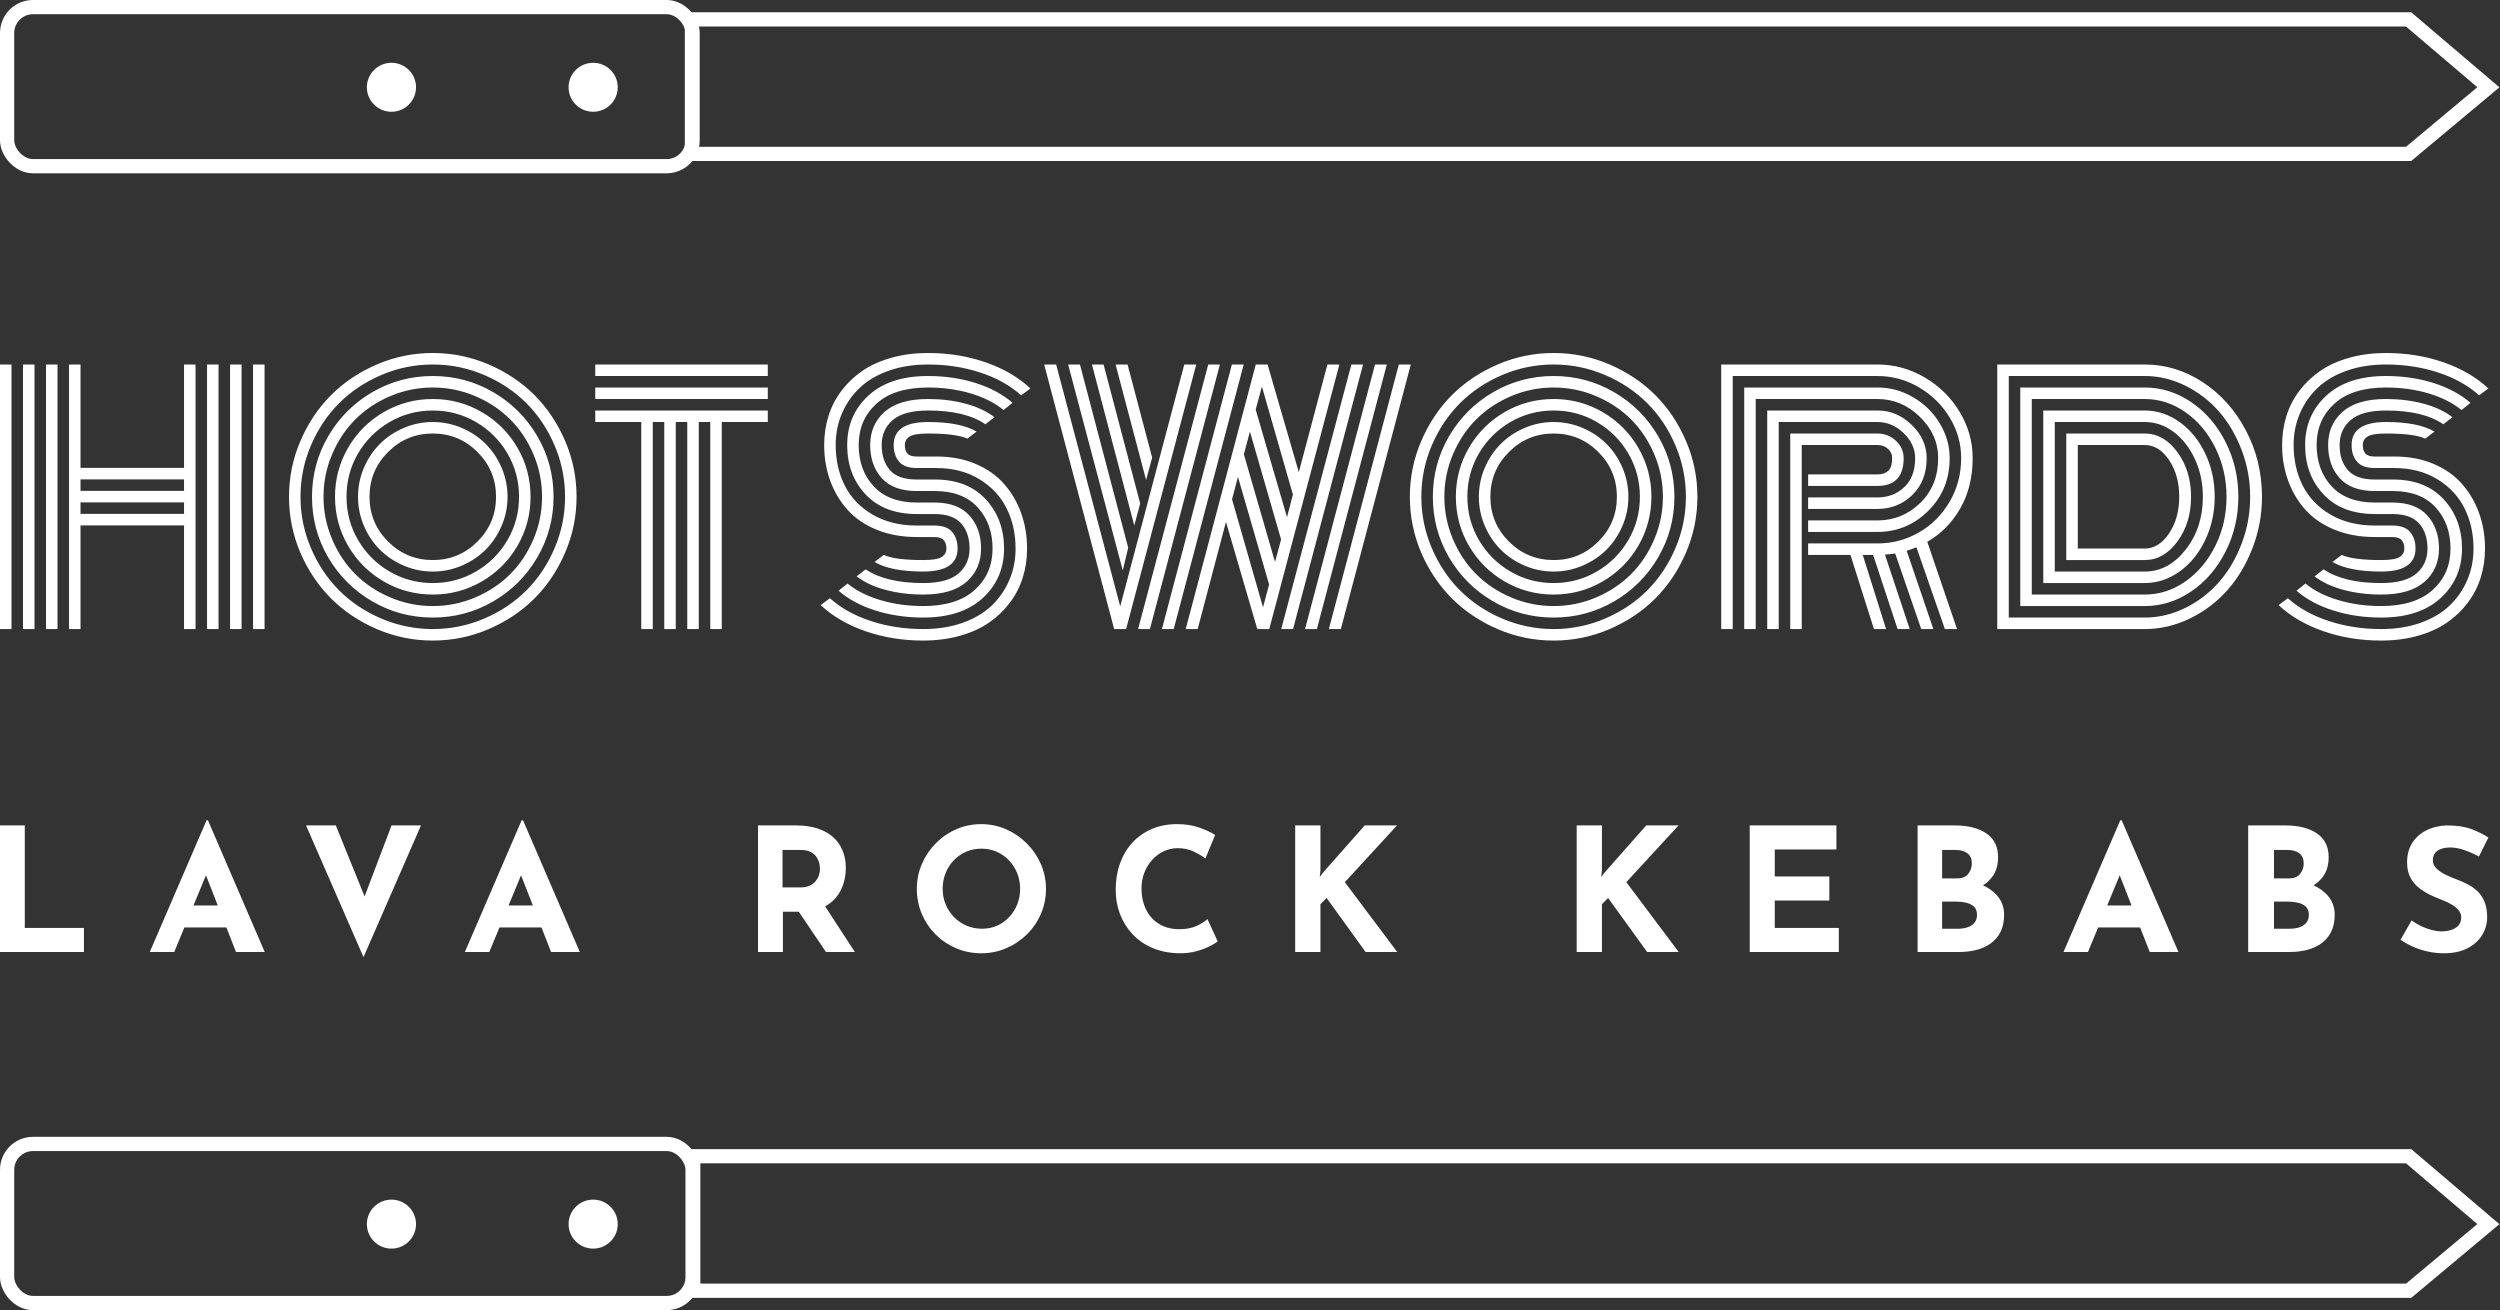 <?xml version="1.0" encoding="UTF-8"?>
<svg width="1933px" height="1013px" viewBox="0 0 1933 1013" version="1.1" xmlns="http://www.w3.org/2000/svg" xmlns:xlink="http://www.w3.org/1999/xlink">
    <rect x="0" y="0" width="1933" height="1013" fill="#333333" stroke="none"/>
    <!-- Generator: Sketch 55.2 (78181) - https://sketchapp.com -->
    <title>Group 3</title>
    <desc>Created with Sketch.</desc>
    <g id="Page-1" stroke="none" stroke-width="1" fill="none" fill-rule="evenodd">
        <g id="hotswords" transform="translate(-238, -694)">
            <g id="Group-3" transform="translate(238, 694)">
                <g id="sword-bottom" transform="translate(0, 879)">
                    <g id="Group">
                        <rect id="Rectangle" stroke="#FFFFFF" stroke-width="11" x="5.5" y="5.5" width="530" height="123" rx="20"></rect>
                        <ellipse id="Oval" fill="#FFFFFF" cx="458.632" cy="67.486" rx="19.008" ry="18.935"></ellipse>
                        <ellipse id="Oval" fill="#FFFFFF" cx="302.668" cy="67.486" rx="19.008" ry="18.935"></ellipse>
                    </g>
                    <polygon id="Path" stroke="#FFFFFF" stroke-width="11" points="536 15 1862.371 15 1924 67.481 1862.371 119 536 119"></polygon>
                </g>
                <g id="sword-top">
                    <g id="Group">
                        <rect id="Rectangle" stroke="#FFFFFF" stroke-width="11" x="5.5" y="5.5" width="530" height="123" rx="20"></rect>
                        <ellipse id="Oval" fill="#FFFFFF" cx="458.632" cy="67.486" rx="19.008" ry="18.935"></ellipse>
                        <ellipse id="Oval" fill="#FFFFFF" cx="302.668" cy="67.486" rx="19.008" ry="18.935"></ellipse>
                    </g>
                    <polygon id="Path" stroke="#FFFFFF" stroke-width="11" points="535 15 1862.327 15 1924 67.481 1862.327 119 535 119"></polygon>
                </g>
                <path d="M195.661,281.835 L204.555,281.835 L204.555,486.389 L195.661,486.389 L195.661,281.835 Z M0,281.835 L8.894,281.835 L8.894,486.389 L0,486.389 L0,281.835 Z M177.874,281.835 L186.767,281.835 L186.767,486.389 L177.874,486.389 L177.874,281.835 Z M160.086,281.835 L168.98,281.835 L168.98,486.389 L160.086,486.389 L160.086,281.835 Z M142.299,281.835 L151.193,281.835 L151.193,486.389 L142.299,486.389 L142.299,406.223 L62.256,406.223 L62.256,486.389 L53.362,486.389 L53.362,281.835 L62.256,281.835 L62.256,361.754 L142.299,361.754 L142.299,281.835 Z M35.575,281.835 L44.468,281.835 L44.468,486.389 L35.575,486.389 L35.575,281.835 Z M17.787,281.835 L26.681,281.835 L26.681,486.389 L17.787,486.389 L17.787,281.835 Z M142.299,397.329 L142.299,388.435 L62.256,388.435 L62.256,397.329 L142.299,397.329 Z M142.299,379.542 L142.299,370.648 L62.256,370.648 L62.256,379.542 L142.299,379.542 Z M300.038,349.525 C290.486,359.078 285.71,370.607 285.71,384.112 C285.71,397.617 290.486,409.146 300.038,418.699 C309.591,428.251 321.12,433.027 334.625,433.027 C348.13,433.027 359.659,428.251 369.211,418.699 C378.764,409.146 383.54,397.617 383.54,384.112 C383.54,370.607 378.764,359.078 369.211,349.525 C359.659,339.973 348.13,335.197 334.625,335.197 C321.12,335.197 309.591,339.973 300.038,349.525 Z M281.386,406.593 C278.339,399.429 276.816,391.935 276.816,384.112 C276.816,376.289 278.339,368.816 281.386,361.693 C284.433,354.569 288.551,348.414 293.739,343.226 C298.927,338.038 305.082,333.92 312.205,330.873 C319.329,327.827 326.802,326.303 334.625,326.303 C342.448,326.303 349.921,327.827 357.044,330.873 C364.168,333.92 370.323,338.038 375.511,343.226 C380.699,348.414 384.816,354.569 387.863,361.693 C390.91,368.816 392.434,376.289 392.434,384.112 C392.434,391.935 390.91,399.408 387.863,406.532 C384.816,413.655 380.699,419.81 375.511,424.998 C370.323,430.186 364.168,434.304 357.044,437.351 C349.921,440.398 342.448,441.921 334.625,441.921 C326.802,441.921 319.329,440.398 312.205,437.351 C305.082,434.304 298.927,430.186 293.739,424.998 C288.551,419.81 284.433,413.675 281.386,406.593 Z M276.816,350.637 C270.887,360.849 267.922,372.007 267.922,384.112 C267.922,396.217 270.907,407.376 276.878,417.587 C282.848,427.798 290.939,435.889 301.15,441.859 C311.361,447.83 322.519,450.815 334.625,450.815 C346.73,450.815 357.888,447.83 368.1,441.859 C378.311,435.889 386.402,427.798 392.372,417.587 C398.342,407.376 401.327,396.217 401.327,384.112 C401.327,372.007 398.342,360.849 392.372,350.637 C386.402,340.426 378.311,332.335 368.1,326.365 C357.888,320.395 346.73,317.409 334.625,317.409 C322.519,317.409 311.361,320.395 301.15,326.365 C290.939,332.335 282.827,340.426 276.816,350.637 Z M269.157,422.034 C262.405,410.422 259.029,397.782 259.029,384.112 C259.029,370.442 262.405,357.802 269.157,346.19 C275.91,334.579 285.092,325.397 296.703,318.645 C308.314,311.892 320.955,308.516 334.625,308.516 C348.295,308.516 360.935,311.892 372.546,318.645 C384.158,325.397 393.34,334.579 400.092,346.19 C406.845,357.802 410.221,370.442 410.221,384.112 C410.221,397.782 406.845,410.422 400.092,422.034 C393.34,433.645 384.158,442.827 372.546,449.579 C360.935,456.332 348.295,459.708 334.625,459.708 C320.955,459.708 308.314,456.332 296.703,449.579 C285.092,442.827 275.91,433.645 269.157,422.034 Z M256.805,351.255 C252.358,361.713 250.135,372.665 250.135,384.112 C250.135,395.559 252.358,406.511 256.805,416.969 C261.252,427.428 267.243,436.424 274.778,443.959 C282.313,451.494 291.309,457.485 301.768,461.932 C312.226,466.379 323.178,468.602 334.625,468.602 C346.071,468.602 357.024,466.379 367.482,461.932 C377.94,457.485 386.937,451.494 394.472,443.959 C402.007,436.424 407.998,427.428 412.445,416.969 C416.891,406.511 419.115,395.559 419.115,384.112 C419.115,372.665 416.891,361.713 412.445,351.255 C407.998,340.796 402.007,331.8 394.472,324.265 C386.937,316.73 377.94,310.739 367.482,306.292 C357.024,301.845 346.071,299.622 334.625,299.622 C323.178,299.622 312.226,301.845 301.768,306.292 C291.309,310.739 282.313,316.73 274.778,324.265 C267.243,331.8 261.252,340.796 256.805,351.255 Z M253.717,430.927 C245.4,416.599 241.241,400.994 241.241,384.112 C241.241,367.23 245.42,351.625 253.779,337.297 C262.137,322.968 273.481,311.624 287.809,303.266 C302.138,294.908 317.743,290.728 334.625,290.728 C351.506,290.728 367.111,294.908 381.44,303.266 C395.769,311.624 407.112,322.968 415.471,337.297 C423.829,351.625 428.008,367.23 428.008,384.112 C428.008,400.994 423.829,416.599 415.471,430.927 C407.112,445.256 395.769,456.6 381.44,464.958 C367.111,473.317 351.506,477.496 334.625,477.496 C317.743,477.496 302.138,473.317 287.809,464.958 C273.481,456.6 262.117,445.256 253.717,430.927 Z M240.376,344.461 C235.024,357.06 232.347,370.277 232.347,384.112 C232.347,397.947 235.044,411.184 240.438,423.825 C245.832,436.465 253.099,447.356 262.24,456.497 C271.381,465.637 282.271,472.905 294.912,478.299 C307.553,483.692 320.79,486.389 334.625,486.389 C348.459,486.389 361.697,483.692 374.338,478.299 C386.978,472.905 397.869,465.637 407.01,456.497 C416.15,447.356 423.417,436.465 428.811,423.825 C434.205,411.184 436.902,397.947 436.902,384.112 C436.902,370.277 434.205,357.04 428.811,344.399 C423.417,331.759 416.15,320.868 407.01,311.727 C397.869,302.587 386.978,295.319 374.338,289.925 C361.697,284.532 348.459,281.835 334.625,281.835 C320.79,281.835 307.553,284.532 294.912,289.925 C282.271,295.319 271.381,302.587 262.24,311.727 C253.099,320.868 245.812,331.779 240.376,344.461 Z M232.224,427.345 C226.377,413.593 223.454,399.182 223.454,384.112 C223.454,369.042 226.398,354.652 232.286,340.941 C238.174,327.229 246.079,315.412 256.002,305.489 C265.925,295.566 277.742,287.661 291.453,281.773 C305.165,275.885 319.555,272.941 334.625,272.941 C349.695,272.941 364.085,275.885 377.796,281.773 C391.507,287.661 403.324,295.566 413.247,305.489 C423.171,315.412 431.076,327.229 436.964,340.941 C442.852,354.652 445.796,369.042 445.796,384.112 C445.796,399.182 442.852,413.572 436.964,427.283 C431.076,440.995 423.171,452.812 413.247,462.735 C403.324,472.658 391.507,480.563 377.796,486.451 C364.085,492.339 349.695,495.283 334.625,495.283 C319.555,495.283 305.165,492.339 291.453,486.451 C277.742,480.563 265.925,472.658 256.002,462.735 C246.079,452.812 238.153,441.015 232.224,427.345 Z M460.248,290.728 L460.248,281.835 L593.653,281.835 L593.653,290.728 L460.248,290.728 Z M460.248,308.516 L460.248,299.622 L593.653,299.622 L593.653,308.516 L460.248,308.516 Z M460.248,326.303 L460.248,317.409 L593.653,317.409 L593.653,326.303 L558.079,326.303 L558.079,486.389 L549.185,486.389 L549.185,326.303 L540.291,326.303 L540.291,486.389 L531.398,486.389 L531.398,326.303 L522.504,326.303 L522.504,486.389 L513.61,486.389 L513.61,326.303 L504.716,326.303 L504.716,486.389 L495.823,486.389 L495.823,326.303 L460.248,326.303 Z M723.847,361.878 L708.901,361.878 C702.56,361.878 697.989,360.251 695.19,356.999 C692.39,353.746 690.99,349.443 690.99,344.09 C690.99,332.232 699.842,326.303 717.547,326.303 C734.182,326.303 746.699,328.774 755.098,333.714 L747.934,339.15 C742.17,336.514 732.041,335.197 717.547,335.197 C710.465,335.197 705.71,335.979 703.28,337.544 C700.851,339.108 699.636,341.291 699.636,344.09 C699.636,346.89 700.295,349.073 701.613,350.637 C702.93,352.202 705.36,352.984 708.901,352.984 L724.218,352.984 C735.335,352.984 745.361,354.878 754.295,358.666 C763.23,362.454 770.58,367.622 776.344,374.168 C782.109,380.715 786.514,388.25 789.561,396.773 C792.608,405.296 794.132,414.416 794.132,424.134 C794.132,432.039 793.02,439.533 790.797,446.615 C788.573,453.697 785.217,460.202 780.729,466.132 C776.241,472.061 770.848,477.187 764.548,481.51 C758.248,485.834 750.754,489.21 742.067,491.639 C733.379,494.068 723.971,495.283 713.842,495.283 C697.948,495.283 683.064,492.874 669.188,488.057 C655.312,483.239 643.763,476.508 634.54,467.861 L641.704,462.549 C650.104,470.125 660.624,475.993 673.264,480.151 C685.905,484.31 699.43,486.389 713.842,486.389 C725.123,486.389 735.314,484.763 744.414,481.51 C753.513,478.257 761.007,473.79 766.895,468.108 C772.783,462.426 777.312,455.838 780.482,448.344 C783.653,440.85 785.238,432.78 785.238,424.134 C785.238,412.687 782.932,402.332 778.321,393.067 C773.709,383.803 766.689,376.289 757.26,370.524 C747.831,364.76 736.693,361.878 723.847,361.878 Z M708.901,370.771 L722.982,370.771 C739.699,370.771 752.772,375.877 762.201,386.088 C771.63,396.3 776.344,408.981 776.344,424.134 C776.344,439.533 770.868,452.276 759.916,462.364 C748.963,472.452 733.605,477.496 713.842,477.496 C700.666,477.496 688.355,475.684 676.908,472.061 C665.462,468.437 655.95,463.332 648.374,456.744 L655.291,451.185 C662.044,456.703 670.547,460.985 680.799,464.032 C691.052,467.079 702.066,468.602 713.842,468.602 C731.217,468.602 744.496,464.443 753.678,456.126 C762.86,447.809 767.451,437.145 767.451,424.134 C767.451,411.287 763.601,400.664 755.901,392.265 C748.202,383.865 737.188,379.665 722.859,379.665 L708.901,379.665 C696.878,379.665 687.86,376.371 681.849,369.783 C675.837,363.195 672.832,354.631 672.832,344.09 C672.832,333.55 676.558,324.986 684.011,318.398 C691.463,311.81 702.642,308.516 717.547,308.516 C728.006,308.516 737.723,309.73 746.699,312.16 C755.675,314.589 763.086,318.068 768.933,322.597 L761.892,328.032 C751.598,320.95 736.817,317.409 717.547,317.409 C705.113,317.409 696.034,319.859 690.31,324.759 C684.587,329.659 681.725,336.103 681.725,344.09 C681.725,352.161 683.846,358.625 688.087,363.484 C692.328,368.342 699.266,370.771 708.901,370.771 Z M708.901,388.559 L722.488,388.559 C734.511,388.559 743.528,391.894 749.54,398.564 C755.551,405.235 758.557,413.758 758.557,424.134 C758.557,434.674 754.831,443.239 747.378,449.826 C739.926,456.414 728.747,459.708 713.842,459.708 C703.383,459.708 693.646,458.494 684.628,456.064 C675.611,453.635 668.179,450.156 662.332,445.627 L669.373,440.192 C679.667,447.274 694.489,450.815 713.842,450.815 C726.276,450.815 735.355,448.365 741.078,443.465 C746.802,438.565 749.663,432.121 749.663,424.134 C749.663,416.146 747.522,409.702 743.24,404.802 C738.958,399.902 732,397.453 722.365,397.453 L708.901,397.453 C692.019,397.453 678.823,392.409 669.311,382.321 C659.8,372.233 655.044,359.49 655.044,344.09 C655.044,328.691 660.521,315.948 671.473,305.86 C682.425,295.772 697.783,290.728 717.547,290.728 C730.723,290.728 743.014,292.54 754.419,296.163 C765.824,299.787 775.315,304.892 782.891,311.48 L775.974,317.039 C769.221,311.521 760.739,307.239 750.528,304.192 C740.317,301.145 729.323,299.622 717.547,299.622 C700.172,299.622 686.893,303.781 677.711,312.098 C668.529,320.415 663.938,331.079 663.938,344.09 C663.938,357.019 667.808,367.663 675.549,376.021 C683.29,384.38 694.407,388.559 708.901,388.559 Z M708.901,406.346 L722.488,406.346 C728.829,406.346 733.399,407.993 736.199,411.287 C738.999,414.581 740.399,418.863 740.399,424.134 C740.399,435.992 731.547,441.921 713.842,441.921 C697.125,441.921 684.567,439.451 676.167,434.51 L683.331,429.075 C689.096,431.71 699.266,433.027 713.842,433.027 C720.924,433.027 725.679,432.245 728.109,430.68 C730.538,429.116 731.752,426.933 731.752,424.134 C731.752,421.416 731.073,419.254 729.714,417.649 C728.356,416.043 725.865,415.24 722.241,415.24 L708.901,415.24 C697.536,415.24 687.263,413.387 678.082,409.681 C668.9,405.976 661.365,400.87 655.477,394.364 C649.589,387.859 645.08,380.324 641.951,371.76 C638.822,363.195 637.257,353.972 637.257,344.09 C637.257,336.185 638.369,328.691 640.592,321.609 C642.816,314.527 646.171,308.022 650.659,302.093 C655.147,296.163 660.541,291.037 666.841,286.714 C673.141,282.391 680.634,279.014 689.322,276.585 C698.01,274.156 707.418,272.941 717.547,272.941 C733.441,272.941 748.305,275.35 762.139,280.167 C775.974,284.985 787.503,291.716 796.726,300.363 L789.561,305.675 C781.162,298.099 770.662,292.231 758.063,288.073 C745.463,283.914 731.958,281.835 717.547,281.835 C706.265,281.835 696.075,283.461 686.975,286.714 C677.876,289.967 670.382,294.434 664.494,300.116 C658.606,305.798 654.077,312.386 650.906,319.88 C647.736,327.374 646.151,335.444 646.151,344.09 C646.151,355.702 648.498,366.16 653.192,375.465 C657.885,384.771 665.05,392.244 674.685,397.885 C684.32,403.526 695.725,406.346 708.901,406.346 Z M872.322,423.516 L868.122,441.056 L825.877,281.835 L835.018,281.835 L872.322,423.516 Z M881.586,389.3 L877.016,406.346 L844.282,281.835 L853.299,281.835 L881.586,389.3 Z M890.851,353.849 L886.157,371.142 L862.564,281.835 L871.828,281.835 L890.851,353.849 Z M926.055,486.389 L916.79,486.389 L970.894,282.082 L970.77,281.835 L980.158,281.835 L980.158,282.082 L1004.245,365.089 L1026.356,281.835 L1035.62,281.835 L981.393,486.389 L972.129,486.389 L947.918,403.505 L926.055,486.389 Z M907.526,486.389 L898.385,486.389 L952.489,281.835 L961.629,281.835 L907.526,486.389 Z M889.121,486.389 L879.98,486.389 L934.207,281.835 L943.224,281.835 L889.121,486.389 Z M1036.732,486.389 L1027.467,486.389 L1081.571,281.835 L1090.835,281.835 L1036.732,486.389 Z M1018.203,486.389 L1009.062,486.389 L1063.166,281.835 L1072.306,281.835 L1018.203,486.389 Z M999.798,486.389 L990.657,486.389 L1044.884,281.835 L1053.901,281.835 L999.798,486.389 Z M866.146,468.849 L915.679,281.835 L924.943,281.835 L870.716,486.389 L861.452,486.389 L807.349,281.835 L816.613,281.835 L866.146,468.849 Z M952.612,386.088 L976.576,469.59 L981.27,451.926 L957.183,368.672 L952.612,386.088 Z M961.753,351.255 L985.84,434.51 L990.534,417.093 L966.447,333.714 L961.753,351.255 Z M970.894,316.668 L995.104,399.923 L999.675,382.383 L975.711,298.881 L970.894,316.668 Z M1166.678,349.525 C1157.126,359.078 1152.35,370.607 1152.35,384.112 C1152.35,397.617 1157.126,409.146 1166.678,418.699 C1176.231,428.251 1187.759,433.027 1201.265,433.027 C1214.77,433.027 1226.299,428.251 1235.851,418.699 C1245.404,409.146 1250.18,397.617 1250.18,384.112 C1250.18,370.607 1245.404,359.078 1235.851,349.525 C1226.299,339.973 1214.77,335.197 1201.265,335.197 C1187.759,335.197 1176.231,339.973 1166.678,349.525 Z M1148.026,406.593 C1144.979,399.429 1143.456,391.935 1143.456,384.112 C1143.456,376.289 1144.979,368.816 1148.026,361.693 C1151.073,354.569 1155.191,348.414 1160.379,343.226 C1165.567,338.038 1171.722,333.92 1178.845,330.873 C1185.968,327.827 1193.442,326.303 1201.265,326.303 C1209.088,326.303 1216.561,327.827 1223.684,330.873 C1230.807,333.92 1236.963,338.038 1242.151,343.226 C1247.339,348.414 1251.456,354.569 1254.503,361.693 C1257.55,368.816 1259.074,376.289 1259.074,384.112 C1259.074,391.935 1257.55,399.408 1254.503,406.532 C1251.456,413.655 1247.339,419.81 1242.151,424.998 C1236.963,430.186 1230.807,434.304 1223.684,437.351 C1216.561,440.398 1209.088,441.921 1201.265,441.921 C1193.442,441.921 1185.968,440.398 1178.845,437.351 C1171.722,434.304 1165.567,430.186 1160.379,424.998 C1155.191,419.81 1151.073,413.675 1148.026,406.593 Z M1143.456,350.637 C1137.527,360.849 1134.562,372.007 1134.562,384.112 C1134.562,396.217 1137.547,407.376 1143.518,417.587 C1149.488,427.798 1157.579,435.889 1167.79,441.859 C1178.001,447.83 1189.159,450.815 1201.265,450.815 C1213.37,450.815 1224.528,447.83 1234.74,441.859 C1244.951,435.889 1253.042,427.798 1259.012,417.587 C1264.982,407.376 1267.967,396.217 1267.967,384.112 C1267.967,372.007 1264.982,360.849 1259.012,350.637 C1253.042,340.426 1244.951,332.335 1234.74,326.365 C1224.528,320.395 1213.37,317.409 1201.265,317.409 C1189.159,317.409 1178.001,320.395 1167.79,326.365 C1157.579,332.335 1149.467,340.426 1143.456,350.637 Z M1135.797,422.034 C1129.045,410.422 1125.668,397.782 1125.668,384.112 C1125.668,370.442 1129.045,357.802 1135.797,346.19 C1142.55,334.579 1151.732,325.397 1163.343,318.645 C1174.954,311.892 1187.595,308.516 1201.265,308.516 C1214.935,308.516 1227.575,311.892 1239.186,318.645 C1250.798,325.397 1259.98,334.579 1266.732,346.19 C1273.485,357.802 1276.861,370.442 1276.861,384.112 C1276.861,397.782 1273.485,410.422 1266.732,422.034 C1259.98,433.645 1250.798,442.827 1239.186,449.579 C1227.575,456.332 1214.935,459.708 1201.265,459.708 C1187.595,459.708 1174.954,456.332 1163.343,449.579 C1151.732,442.827 1142.55,433.645 1135.797,422.034 Z M1123.445,351.255 C1118.998,361.713 1116.775,372.665 1116.775,384.112 C1116.775,395.559 1118.998,406.511 1123.445,416.969 C1127.892,427.428 1133.883,436.424 1141.418,443.959 C1148.953,451.494 1157.949,457.485 1168.408,461.932 C1178.866,466.379 1189.818,468.602 1201.265,468.602 C1212.711,468.602 1223.664,466.379 1234.122,461.932 C1244.58,457.485 1253.577,451.494 1261.112,443.959 C1268.647,436.424 1274.638,427.428 1279.084,416.969 C1283.531,406.511 1285.755,395.559 1285.755,384.112 C1285.755,372.665 1283.531,361.713 1279.084,351.255 C1274.638,340.796 1268.647,331.8 1261.112,324.265 C1253.577,316.73 1244.58,310.739 1234.122,306.292 C1223.664,301.845 1212.711,299.622 1201.265,299.622 C1189.818,299.622 1178.866,301.845 1168.408,306.292 C1157.949,310.739 1148.953,316.73 1141.418,324.265 C1133.883,331.8 1127.892,340.796 1123.445,351.255 Z M1120.357,430.927 C1112.04,416.599 1107.881,400.994 1107.881,384.112 C1107.881,367.23 1112.06,351.625 1120.419,337.297 C1128.777,322.968 1140.121,311.624 1154.449,303.266 C1168.778,294.908 1184.383,290.728 1201.265,290.728 C1218.146,290.728 1233.751,294.908 1248.08,303.266 C1262.409,311.624 1273.752,322.968 1282.111,337.297 C1290.469,351.625 1294.648,367.23 1294.648,384.112 C1294.648,400.994 1290.469,416.599 1282.111,430.927 C1273.752,445.256 1262.409,456.6 1248.08,464.958 C1233.751,473.317 1218.146,477.496 1201.265,477.496 C1184.383,477.496 1168.778,473.317 1154.449,464.958 C1140.121,456.6 1128.757,445.256 1120.357,430.927 Z M1107.016,344.461 C1101.664,357.06 1098.987,370.277 1098.987,384.112 C1098.987,397.947 1101.684,411.184 1107.078,423.825 C1112.472,436.465 1119.739,447.356 1128.88,456.497 C1138.021,465.637 1148.911,472.905 1161.552,478.299 C1174.193,483.692 1187.43,486.389 1201.265,486.389 C1215.099,486.389 1228.337,483.692 1240.978,478.299 C1253.618,472.905 1264.509,465.637 1273.649,456.497 C1282.79,447.356 1290.057,436.465 1295.451,423.825 C1300.845,411.184 1303.542,397.947 1303.542,384.112 C1303.542,370.277 1300.845,357.04 1295.451,344.399 C1290.057,331.759 1282.79,320.868 1273.649,311.727 C1264.509,302.587 1253.618,295.319 1240.978,289.925 C1228.337,284.532 1215.099,281.835 1201.265,281.835 C1187.43,281.835 1174.193,284.532 1161.552,289.925 C1148.911,295.319 1138.021,302.587 1128.88,311.727 C1119.739,320.868 1112.451,331.779 1107.016,344.461 Z M1098.864,427.345 C1093.017,413.593 1090.094,399.182 1090.094,384.112 C1090.094,369.042 1093.038,354.652 1098.926,340.941 C1104.814,327.229 1112.719,315.412 1122.642,305.489 C1132.565,295.566 1144.382,287.661 1158.093,281.773 C1171.805,275.885 1186.195,272.941 1201.265,272.941 C1216.335,272.941 1230.725,275.885 1244.436,281.773 C1258.147,287.661 1269.964,295.566 1279.887,305.489 C1289.81,315.412 1297.716,327.229 1303.604,340.941 C1309.492,354.652 1312.436,369.042 1312.436,384.112 C1312.436,399.182 1309.492,413.572 1303.604,427.283 C1297.716,440.995 1289.81,452.812 1279.887,462.735 C1269.964,472.658 1258.147,480.563 1244.436,486.451 C1230.725,492.339 1216.335,495.283 1201.265,495.283 C1186.195,495.283 1171.805,492.339 1158.093,486.451 C1144.382,480.563 1132.565,472.658 1122.642,462.735 C1112.719,452.812 1104.793,441.015 1098.864,427.345 Z M1398.037,384.606 L1451.647,384.606 C1459.799,384.606 1466.696,381.971 1472.337,376.701 C1477.978,371.43 1480.798,363.937 1480.798,354.219 C1480.798,347.055 1477.834,340.611 1471.904,334.888 C1465.975,329.165 1459.223,326.303 1451.647,326.303 L1375.309,326.303 L1375.309,486.389 L1366.416,486.389 L1366.416,317.409 L1451.647,317.409 C1461.693,317.409 1470.546,321.136 1478.204,328.588 C1485.863,336.041 1489.692,344.584 1489.692,354.219 C1489.692,366.078 1485.986,375.589 1478.575,382.753 C1471.163,389.918 1462.187,393.5 1451.647,393.5 L1398.037,393.5 L1398.037,384.606 Z M1398.037,402.393 L1451.647,402.393 C1464.493,402.393 1475.528,397.885 1484.751,388.868 C1493.974,379.85 1498.586,368.301 1498.586,354.219 C1498.586,342.114 1493.871,331.471 1484.442,322.289 C1475.013,313.107 1464.081,308.516 1451.647,308.516 L1357.522,308.516 L1357.522,486.389 L1348.628,486.389 L1348.628,299.622 L1451.647,299.622 C1461.446,299.622 1470.649,302.134 1479.254,307.157 C1487.86,312.18 1494.715,318.912 1499.821,327.353 C1504.926,335.794 1507.479,344.749 1507.479,354.219 C1507.479,370.442 1501.982,384.009 1490.989,394.92 C1479.995,405.832 1466.881,411.287 1451.647,411.287 L1398.037,411.287 L1398.037,402.393 Z M1398.037,420.181 L1451.647,420.181 C1463.176,420.181 1473.881,417.34 1483.763,411.658 C1493.645,405.976 1501.55,398.05 1507.479,387.879 C1513.408,377.709 1516.373,366.489 1516.373,354.219 C1516.373,343.102 1513.429,332.665 1507.541,322.906 C1501.653,313.148 1493.727,305.345 1483.763,299.499 C1473.798,293.652 1463.093,290.728 1451.647,290.728 L1339.734,290.728 L1339.734,486.389 L1330.841,486.389 L1330.841,281.835 L1451.647,281.835 C1464.575,281.835 1476.722,285.149 1488.086,291.778 C1499.45,298.407 1508.488,307.301 1515.199,318.459 C1521.911,329.618 1525.267,341.538 1525.267,354.219 C1525.267,368.878 1522.117,381.765 1515.817,392.882 C1509.517,403.999 1500.974,412.687 1490.186,418.946 L1513.161,486.389 L1503.774,486.389 L1481.786,423.145 C1478.492,424.463 1475.981,425.369 1474.251,425.863 L1494.88,486.389 L1485.492,486.389 L1465.358,427.963 C1464.617,428.128 1461.981,428.416 1457.452,428.827 L1476.598,486.389 L1467.211,486.389 L1448.312,429.075 L1440.282,429.075 L1458.317,486.389 L1448.929,486.389 L1430.771,429.075 L1398.037,429.075 L1398.037,420.181 Z M1393.097,486.389 L1384.203,486.389 L1384.203,335.197 L1451.647,335.197 C1457.164,335.197 1461.92,337.07 1465.914,340.817 C1469.908,344.564 1471.904,349.031 1471.904,354.219 C1471.904,368.548 1465.152,375.712 1451.647,375.712 L1398.037,375.712 L1398.037,366.819 L1451.647,366.819 C1455.188,366.819 1457.967,365.892 1459.984,364.039 C1462.002,362.187 1463.011,358.913 1463.011,354.219 C1463.011,351.337 1461.92,348.928 1459.737,346.993 C1457.555,345.058 1454.858,344.09 1451.647,344.09 L1393.097,344.09 L1393.097,486.389 Z M1597.651,433.027 L1597.651,335.197 L1658.301,335.197 C1668.101,335.197 1676.521,339.994 1683.562,349.587 C1690.603,359.181 1694.123,370.689 1694.123,384.112 C1694.123,397.617 1690.603,409.146 1683.562,418.699 C1676.521,428.251 1668.101,433.027 1658.301,433.027 L1597.651,433.027 Z M1606.545,424.134 L1658.301,424.134 C1665.63,424.134 1671.909,420.222 1677.139,412.399 C1682.368,404.576 1684.982,395.147 1684.982,384.112 C1684.982,372.995 1682.368,363.545 1677.139,355.763 C1671.909,347.981 1665.63,344.09 1658.301,344.09 L1606.545,344.09 L1606.545,424.134 Z M1588.758,441.921 L1658.301,441.921 C1670.571,441.921 1681.132,436.26 1689.985,424.936 C1698.838,413.613 1703.264,400.005 1703.264,384.112 C1703.264,373.654 1701.226,363.978 1697.149,355.084 C1693.073,346.19 1687.597,339.17 1680.721,334.023 C1673.845,328.876 1666.371,326.303 1658.301,326.303 L1588.758,326.303 L1588.758,441.921 Z M1579.864,450.815 L1579.864,317.409 L1658.301,317.409 C1667.936,317.409 1676.912,320.374 1685.229,326.303 C1693.547,332.232 1700.155,340.323 1705.055,350.575 C1709.955,360.828 1712.404,372.007 1712.404,384.112 C1712.404,396.135 1709.955,407.293 1705.055,417.587 C1700.155,427.881 1693.547,435.992 1685.229,441.921 C1676.912,447.85 1667.936,450.815 1658.301,450.815 L1579.864,450.815 Z M1570.97,459.708 L1658.301,459.708 C1669.583,459.708 1680.062,456.332 1689.738,449.579 C1699.414,442.827 1707.134,433.645 1712.899,422.034 C1718.663,410.422 1721.545,397.782 1721.545,384.112 C1721.545,370.524 1718.663,357.905 1712.899,346.252 C1707.134,334.6 1699.393,325.397 1689.676,318.645 C1679.959,311.892 1669.501,308.516 1658.301,308.516 L1570.97,308.516 L1570.97,459.708 Z M1562.077,468.602 L1562.077,299.622 L1658.301,299.622 C1671.148,299.622 1683.129,303.389 1694.247,310.924 C1705.364,318.459 1714.216,328.732 1720.804,341.744 C1727.392,354.755 1730.686,368.877 1730.686,384.112 C1730.686,399.347 1727.392,413.469 1720.804,426.481 C1714.216,439.492 1705.364,449.765 1694.247,457.3 C1683.129,464.835 1671.148,468.602 1658.301,468.602 L1562.077,468.602 Z M1553.183,477.496 L1658.301,477.496 C1669.089,477.496 1679.506,475.025 1689.553,470.084 C1699.599,465.143 1708.287,458.514 1715.616,450.197 C1722.945,441.88 1728.812,431.936 1733.218,420.366 C1737.624,408.796 1739.827,396.711 1739.827,384.112 C1739.827,371.513 1737.624,359.449 1733.218,347.92 C1728.812,336.391 1722.945,326.447 1715.616,318.089 C1708.287,309.73 1699.599,303.081 1689.553,298.14 C1679.506,293.199 1669.089,290.728 1658.301,290.728 L1553.183,290.728 L1553.183,477.496 Z M1658.301,486.389 L1544.289,486.389 L1544.289,281.835 L1658.301,281.835 C1674.359,281.835 1689.347,286.405 1703.264,295.546 C1717.181,304.687 1728.277,317.121 1736.553,332.85 C1744.829,348.579 1748.967,365.666 1748.967,384.112 C1748.967,397.947 1746.518,411.184 1741.618,423.825 C1736.718,436.465 1730.192,447.356 1722.039,456.497 C1713.887,465.637 1704.231,472.905 1693.073,478.299 C1681.915,483.692 1670.324,486.389 1658.301,486.389 Z M1851.121,361.878 L1836.175,361.878 C1829.834,361.878 1825.264,360.251 1822.464,356.999 C1819.664,353.746 1818.264,349.443 1818.264,344.09 C1818.264,332.232 1827.116,326.303 1844.822,326.303 C1861.456,326.303 1873.973,328.774 1882.373,333.714 L1875.208,339.15 C1869.444,336.514 1859.315,335.197 1844.822,335.197 C1837.739,335.197 1832.984,335.979 1830.555,337.544 C1828.125,339.108 1826.911,341.291 1826.911,344.09 C1826.911,346.89 1827.569,349.073 1828.887,350.637 C1830.205,352.202 1832.634,352.984 1836.175,352.984 L1851.492,352.984 C1862.609,352.984 1872.635,354.878 1881.57,358.666 C1890.505,362.454 1897.854,367.622 1903.619,374.168 C1909.383,380.715 1913.789,388.25 1916.836,396.773 C1919.883,405.296 1921.406,414.416 1921.406,424.134 C1921.406,432.039 1920.294,439.533 1918.071,446.615 C1915.847,453.697 1912.492,460.202 1908.004,466.132 C1903.516,472.061 1898.122,477.187 1891.822,481.51 C1885.522,485.834 1878.029,489.21 1869.341,491.639 C1860.653,494.068 1851.245,495.283 1841.116,495.283 C1825.222,495.283 1810.338,492.874 1796.462,488.057 C1782.586,483.239 1771.037,476.508 1761.814,467.861 L1768.978,462.549 C1777.378,470.125 1787.898,475.993 1800.538,480.151 C1813.179,484.31 1826.705,486.389 1841.116,486.389 C1852.398,486.389 1862.588,484.763 1871.688,481.51 C1880.787,478.257 1888.281,473.79 1894.169,468.108 C1900.057,462.426 1904.586,455.838 1907.757,448.344 C1910.927,440.85 1912.512,432.78 1912.512,424.134 C1912.512,412.687 1910.207,402.332 1905.595,393.067 C1900.983,383.803 1893.963,376.289 1884.534,370.524 C1875.105,364.76 1863.968,361.878 1851.121,361.878 Z M1836.175,370.771 L1850.257,370.771 C1866.973,370.771 1880.046,375.877 1889.475,386.088 C1898.904,396.3 1903.619,408.981 1903.619,424.134 C1903.619,439.533 1898.142,452.276 1887.19,462.364 C1876.238,472.452 1860.88,477.496 1841.116,477.496 C1827.94,477.496 1815.629,475.684 1804.182,472.061 C1792.736,468.437 1783.225,463.332 1775.648,456.744 L1782.566,451.185 C1789.318,456.703 1797.821,460.985 1808.073,464.032 C1818.326,467.079 1829.34,468.602 1841.116,468.602 C1858.492,468.602 1871.77,464.443 1880.952,456.126 C1890.134,447.809 1894.725,437.145 1894.725,424.134 C1894.725,411.287 1890.875,400.664 1883.176,392.265 C1875.476,383.865 1864.462,379.665 1850.133,379.665 L1836.175,379.665 C1824.152,379.665 1815.135,376.371 1809.123,369.783 C1803.112,363.195 1800.106,354.631 1800.106,344.09 C1800.106,333.55 1803.832,324.986 1811.285,318.398 C1818.738,311.81 1829.916,308.516 1844.822,308.516 C1855.28,308.516 1864.997,309.73 1873.973,312.16 C1882.949,314.589 1890.36,318.068 1896.207,322.597 L1889.166,328.032 C1878.873,320.95 1864.091,317.409 1844.822,317.409 C1832.387,317.409 1823.308,319.859 1817.585,324.759 C1811.861,329.659 1809,336.103 1809,344.09 C1809,352.161 1811.12,358.625 1815.361,363.484 C1819.602,368.342 1826.54,370.771 1836.175,370.771 Z M1836.175,388.559 L1849.762,388.559 C1861.785,388.559 1870.803,391.894 1876.814,398.564 C1882.826,405.235 1885.831,413.758 1885.831,424.134 C1885.831,434.674 1882.105,443.239 1874.652,449.826 C1867.2,456.414 1856.021,459.708 1841.116,459.708 C1830.657,459.708 1820.92,458.494 1811.903,456.064 C1802.885,453.635 1795.453,450.156 1789.607,445.627 L1796.647,440.192 C1806.941,447.274 1821.764,450.815 1841.116,450.815 C1853.551,450.815 1862.629,448.365 1868.353,443.465 C1874.076,438.565 1876.938,432.121 1876.938,424.134 C1876.938,416.146 1874.797,409.702 1870.514,404.802 C1866.232,399.902 1859.274,397.453 1849.639,397.453 L1836.175,397.453 C1819.293,397.453 1806.097,392.409 1796.586,382.321 C1787.074,372.233 1782.319,359.49 1782.319,344.09 C1782.319,328.691 1787.795,315.948 1798.747,305.86 C1809.7,295.772 1825.058,290.728 1844.822,290.728 C1857.997,290.728 1870.288,292.54 1881.693,296.163 C1893.099,299.787 1902.589,304.892 1910.165,311.48 L1903.248,317.039 C1896.495,311.521 1888.014,307.239 1877.802,304.192 C1867.591,301.145 1856.597,299.622 1844.822,299.622 C1827.446,299.622 1814.167,303.781 1804.985,312.098 C1795.803,320.415 1791.212,331.079 1791.212,344.09 C1791.212,357.019 1795.083,367.663 1802.824,376.021 C1810.564,384.38 1821.681,388.559 1836.175,388.559 Z M1836.175,406.346 L1849.762,406.346 C1856.103,406.346 1860.674,407.993 1863.474,411.287 C1866.273,414.581 1867.673,418.863 1867.673,424.134 C1867.673,435.992 1858.821,441.921 1841.116,441.921 C1824.399,441.921 1811.841,439.451 1803.441,434.51 L1810.606,429.075 C1816.37,431.71 1826.54,433.027 1841.116,433.027 C1848.198,433.027 1852.953,432.245 1855.383,430.68 C1857.812,429.116 1859.027,426.933 1859.027,424.134 C1859.027,421.416 1858.347,419.254 1856.989,417.649 C1855.63,416.043 1853.139,415.24 1849.515,415.24 L1836.175,415.24 C1824.811,415.24 1814.538,413.387 1805.356,409.681 C1796.174,405.976 1788.639,400.87 1782.751,394.364 C1776.863,387.859 1772.354,380.324 1769.225,371.76 C1766.096,363.195 1764.531,353.972 1764.531,344.09 C1764.531,336.185 1765.643,328.691 1767.866,321.609 C1770.09,314.527 1773.446,308.022 1777.934,302.093 C1782.422,296.163 1787.815,291.037 1794.115,286.714 C1800.415,282.391 1807.909,279.014 1816.596,276.585 C1825.284,274.156 1834.693,272.941 1844.822,272.941 C1860.715,272.941 1875.579,275.35 1889.413,280.167 C1903.248,284.985 1914.777,291.716 1924,300.363 L1916.836,305.675 C1908.436,298.099 1897.937,292.231 1885.337,288.073 C1872.738,283.914 1859.233,281.835 1844.822,281.835 C1833.54,281.835 1823.349,283.461 1814.249,286.714 C1805.15,289.967 1797.656,294.434 1791.768,300.116 C1785.88,305.798 1781.351,312.386 1778.181,319.88 C1775.01,327.374 1773.425,335.444 1773.425,344.09 C1773.425,355.702 1775.772,366.16 1780.466,375.465 C1785.16,384.771 1792.324,392.244 1801.959,397.885 C1811.594,403.526 1822.999,406.346 1836.175,406.346 Z" id="HOTSWORDS" fill="#FFFFFF" fill-rule="nonzero"></path>
                <path d="M0,638.218 L19.166,638.218 L19.166,717.453 L64.899,717.453 L64.899,736.065 L0,736.065 L0,638.218 Z M159.255,676.766 L134.729,736.065 L115.819,736.065 L159.721,634.224 L160.779,634.224 L204.681,736.065 L182.465,736.065 L159.255,676.766 L159.255,676.766 Z M144.736,700.121 L173.972,700.121 L180.718,717.095 L138.784,717.095 L144.736,700.121 Z M281.895,693.09 L302.748,638.218 L325.492,638.218 L281.062,740.059 L236.631,638.218 L259.64,638.218 L281.895,693.09 L281.895,693.09 Z M402.875,676.766 L378.349,736.065 L359.44,736.065 L403.341,634.224 L404.399,634.224 L448.301,736.065 L426.086,736.065 L402.875,676.766 L402.875,676.766 Z M388.357,700.121 L417.592,700.121 L424.338,717.095 L382.404,717.095 L388.357,700.121 Z M615.715,638.218 C621.827,638.218 627.274,638.993 632.058,640.544 C636.841,642.095 640.849,644.311 644.082,647.192 C647.315,650.072 649.773,653.529 651.456,657.561 C653.139,661.594 653.98,666.136 653.98,671.188 C653.98,675.177 653.382,679.165 652.187,683.153 C650.991,687.142 649.042,690.775 646.341,694.055 C643.639,697.334 640.074,699.971 635.645,701.965 C631.216,703.959 625.724,704.956 619.17,704.956 L605.352,704.956 L605.352,736.065 L586.086,736.065 L586.086,638.218 L615.715,638.218 Z M618.864,686.143 C621.813,686.143 624.27,685.665 626.237,684.708 C628.203,683.752 629.744,682.535 630.861,681.056 C631.978,679.578 632.783,678.035 633.274,676.426 C633.766,674.818 634.011,673.318 634.011,671.927 C634.011,670.883 633.855,669.557 633.542,667.948 C633.229,666.34 632.582,664.71 631.599,663.057 C630.615,661.405 629.119,660.014 627.108,658.884 C625.097,657.753 622.394,657.188 618.998,657.188 L605.057,657.188 L605.057,686.143 L618.864,686.143 Z M636.911,699.123 L660.969,736.065 L638.63,736.065 L614.043,699.643 L636.911,699.123 Z M708.895,687.274 C708.895,680.547 710.178,674.174 712.745,668.155 C715.312,662.136 718.875,656.803 723.433,652.156 C727.992,647.509 733.28,643.858 739.299,641.203 C745.318,638.547 751.78,637.219 758.684,637.219 C765.5,637.219 771.917,638.547 777.936,641.203 C783.955,643.858 789.288,647.509 793.935,652.156 C798.582,656.803 802.211,662.136 804.822,668.155 C807.433,674.174 808.739,680.547 808.739,687.274 C808.739,694.178 807.433,700.64 804.822,706.659 C802.211,712.678 798.582,717.967 793.935,722.525 C789.288,727.084 783.955,730.646 777.936,733.213 C771.917,735.78 765.5,737.064 758.684,737.064 C751.78,737.064 745.318,735.78 739.299,733.213 C733.28,730.646 727.992,727.084 723.433,722.525 C718.875,717.967 715.312,712.678 712.745,706.659 C710.178,700.64 708.895,694.178 708.895,687.274 Z M728.864,687.273 C728.864,691.557 729.637,695.557 731.183,699.273 C732.729,702.989 734.894,706.268 737.677,709.109 C740.46,711.951 743.686,714.159 747.352,715.733 C751.019,717.306 755.017,718.093 759.347,718.093 C763.5,718.093 767.365,717.306 770.944,715.733 C774.522,714.159 777.637,711.951 780.288,709.109 C782.939,706.268 785.015,702.989 786.517,699.273 C788.019,695.557 788.77,691.557 788.77,687.273 C788.77,682.901 787.997,678.835 786.451,675.076 C784.904,671.316 782.784,668.015 780.089,665.174 C777.394,662.332 774.235,660.124 770.613,658.551 C766.99,656.977 763.058,656.19 758.817,656.19 C754.576,656.19 750.644,656.977 747.021,658.551 C743.398,660.124 740.218,662.332 737.478,665.174 C734.739,668.015 732.619,671.316 731.117,675.076 C729.615,678.835 728.864,682.901 728.864,687.273 Z M941.532,727.894 C940.475,728.779 938.515,729.974 935.652,731.478 C932.79,732.983 929.289,734.311 925.149,735.461 C921.009,736.612 916.429,737.143 911.408,737.054 C903.745,736.877 896.897,735.483 890.863,732.872 C884.829,730.261 879.721,726.699 875.537,722.185 C871.353,717.671 868.16,712.494 865.958,706.652 C863.756,700.811 862.655,694.571 862.655,687.933 C862.655,680.499 863.778,673.684 866.024,667.488 C868.27,661.293 871.485,655.938 875.669,651.425 C879.853,646.911 884.851,643.415 890.665,640.937 C896.478,638.458 902.908,637.219 909.955,637.219 C916.473,637.219 922.242,638.104 927.263,639.875 C932.283,641.645 936.379,643.548 939.55,645.583 L932.019,663.771 C929.817,662.09 926.888,660.342 923.233,658.527 C919.578,656.713 915.372,655.806 910.615,655.806 C906.916,655.806 903.371,656.58 899.979,658.129 C896.588,659.678 893.594,661.868 890.995,664.7 C888.397,667.533 886.349,670.83 884.851,674.591 C883.354,678.353 882.605,682.446 882.605,686.871 C882.605,691.562 883.288,695.855 884.653,699.749 C886.019,703.643 887.978,706.984 890.533,709.772 C893.087,712.56 896.148,714.706 899.715,716.211 C903.283,717.716 907.312,718.468 911.804,718.468 C917.001,718.468 921.449,717.627 925.149,715.946 C928.848,714.264 931.667,712.494 933.605,710.635 L941.532,727.894 Z M1020.959,673.049 L1020.427,677.968 L1023.349,674.246 L1055.218,638.218 L1080.183,638.218 L1039.815,682.09 L1080.316,736.065 L1055.882,736.065 L1025.739,694.321 L1020.959,699.107 L1020.959,736.065 L1001.439,736.065 L1001.439,638.218 L1020.959,638.218 L1020.959,673.049 Z M1238.619,673.049 L1238.088,677.968 L1241.009,674.246 L1272.879,638.218 L1297.843,638.218 L1257.475,682.09 L1297.976,736.065 L1273.543,736.065 L1243.4,694.321 L1238.619,699.107 L1238.619,736.065 L1219.099,736.065 L1219.099,638.218 L1238.619,638.218 L1238.619,673.049 Z M1352.89,638.218 L1419.914,638.218 L1419.914,656.83 L1372.25,656.83 L1372.25,677.702 L1414.44,677.702 L1414.44,696.315 L1372.25,696.315 L1372.25,717.453 L1421.783,717.453 L1421.783,736.065 L1352.89,736.065 L1352.89,638.218 Z M1533.247,684.507 C1537.664,686.56 1541.288,689.188 1544.12,692.393 C1547.763,696.514 1549.584,701.455 1549.584,707.216 C1549.584,712.534 1548.629,717.032 1546.719,720.71 C1544.809,724.388 1542.232,727.357 1538.99,729.617 C1535.747,731.877 1532.083,733.517 1527.996,734.536 C1523.909,735.556 1519.69,736.065 1515.336,736.065 L1482.688,736.065 L1482.688,638.218 L1511.472,638.218 C1521.688,638.218 1529.817,640.278 1535.858,644.4 C1541.899,648.521 1544.92,654.659 1544.92,662.813 C1544.92,668.839 1543.432,673.869 1540.456,677.902 C1538.509,680.54 1536.106,682.742 1533.247,684.507 L1533.247,684.507 Z M1513.408,679.154 C1517.235,679.154 1520.061,677.972 1521.886,675.607 C1523.71,673.242 1524.623,670.559 1524.623,667.557 C1524.623,664.101 1523.488,661.509 1521.218,659.78 C1518.948,658.052 1515.9,657.188 1512.073,657.188 L1501.659,657.188 L1501.659,679.154 L1513.408,679.154 Z M1513.77,718.093 C1516.548,718.093 1519.066,717.722 1521.324,716.979 C1523.581,716.237 1525.361,715.057 1526.663,713.441 C1527.965,711.825 1528.617,709.794 1528.617,707.348 C1528.617,704.552 1527.835,702.433 1526.272,700.992 C1524.71,699.55 1522.691,698.546 1520.217,697.978 C1517.742,697.41 1515.159,697.126 1512.468,697.126 L1501.659,697.126 L1501.659,718.093 L1513.77,718.093 Z M1638.948,676.766 L1614.422,736.065 L1595.512,736.065 L1639.414,634.224 L1640.472,634.224 L1684.374,736.065 L1662.158,736.065 L1638.948,676.766 L1638.948,676.766 Z M1624.429,700.121 L1653.664,700.121 L1660.411,717.095 L1618.476,717.095 L1624.429,700.121 Z M1788.848,684.507 C1793.265,686.56 1796.889,689.188 1799.722,692.393 C1803.364,696.514 1805.185,701.455 1805.185,707.216 C1805.185,712.534 1804.23,717.032 1802.32,720.71 C1800.41,724.388 1797.834,727.357 1794.591,729.617 C1791.349,731.877 1787.684,733.517 1783.597,734.536 C1779.511,735.556 1775.291,736.065 1770.938,736.065 L1738.29,736.065 L1738.29,638.218 L1767.073,638.218 C1777.29,638.218 1785.419,640.278 1791.46,644.4 C1797.501,648.521 1800.521,654.659 1800.521,662.813 C1800.521,668.839 1799.033,673.869 1796.057,677.902 C1794.11,680.54 1791.707,682.742 1788.848,684.507 L1788.848,684.507 Z M1770.008,679.154 C1773.835,679.154 1776.661,677.972 1778.486,675.607 C1780.31,673.242 1781.223,670.559 1781.223,667.557 C1781.223,664.101 1780.088,661.509 1777.818,659.78 C1775.548,658.052 1772.5,657.188 1768.672,657.188 L1758.258,657.188 L1758.258,679.154 L1770.008,679.154 Z M1770.37,718.093 C1773.148,718.093 1775.666,717.722 1777.923,716.979 C1780.181,716.237 1781.961,715.057 1783.263,713.441 C1784.565,711.825 1785.216,709.794 1785.216,707.348 C1785.216,704.552 1784.435,702.433 1782.872,700.992 C1781.309,699.55 1779.291,698.546 1776.816,697.978 C1774.342,697.41 1771.759,697.126 1769.068,697.126 L1758.258,697.126 L1758.258,718.093 L1770.37,718.093 Z M1916.692,662.269 C1912.972,660.242 1909.186,658.568 1905.332,657.247 C1901.479,655.925 1897.87,655.265 1894.504,655.265 C1890.341,655.265 1887.063,656.102 1884.672,657.776 C1882.28,659.449 1881.085,661.96 1881.085,665.308 C1881.085,667.598 1881.992,669.647 1883.808,671.453 C1885.624,673.259 1887.971,674.867 1890.85,676.276 C1893.729,677.686 1896.718,678.963 1899.819,680.108 C1902.653,681.166 1905.465,682.421 1908.255,683.875 C1911.046,685.328 1913.548,687.134 1915.762,689.293 C1917.977,691.451 1919.748,694.138 1921.077,697.354 C1922.406,700.569 1923.07,704.511 1923.07,709.181 C1923.07,714.114 1921.786,718.695 1919.217,722.924 C1916.648,727.153 1912.884,730.566 1907.923,733.165 C1902.963,735.764 1896.851,737.064 1889.588,737.064 C1885.868,737.064 1882.081,736.689 1878.228,735.94 C1874.375,735.192 1870.588,734.046 1866.868,732.505 C1863.148,730.963 1859.56,729.003 1856.106,726.624 L1864.609,711.691 C1866.912,713.365 1869.415,714.841 1872.116,716.118 C1874.818,717.396 1877.541,718.387 1880.287,719.092 C1883.033,719.796 1885.558,720.149 1887.861,720.149 C1890.164,720.149 1892.489,719.819 1894.836,719.158 C1897.183,718.497 1899.132,717.374 1900.682,715.788 C1902.232,714.202 1903.007,712 1903.007,709.181 C1903.007,707.243 1902.365,705.481 1901.081,703.895 C1899.796,702.309 1898.069,700.855 1895.899,699.534 C1893.729,698.212 1891.359,697.067 1888.791,696.098 C1885.779,694.953 1882.679,693.631 1879.49,692.134 C1876.301,690.636 1873.312,688.808 1870.522,686.65 C1867.732,684.491 1865.473,681.804 1863.746,678.589 C1862.018,675.373 1861.155,671.431 1861.155,666.762 C1861.155,661.123 1862.417,656.234 1864.941,652.093 C1867.466,647.953 1871.031,644.671 1875.637,642.248 C1880.243,639.826 1885.558,638.482 1891.581,638.218 C1899.464,638.218 1905.864,639.143 1910.78,640.993 C1915.696,642.843 1920.103,645.045 1924,647.6 L1916.692,662.269 Z" id="LAVAROCKKEBABS" fill="#FFFFFF" fill-rule="nonzero"></path>
            </g>
        </g>
    </g>
</svg>